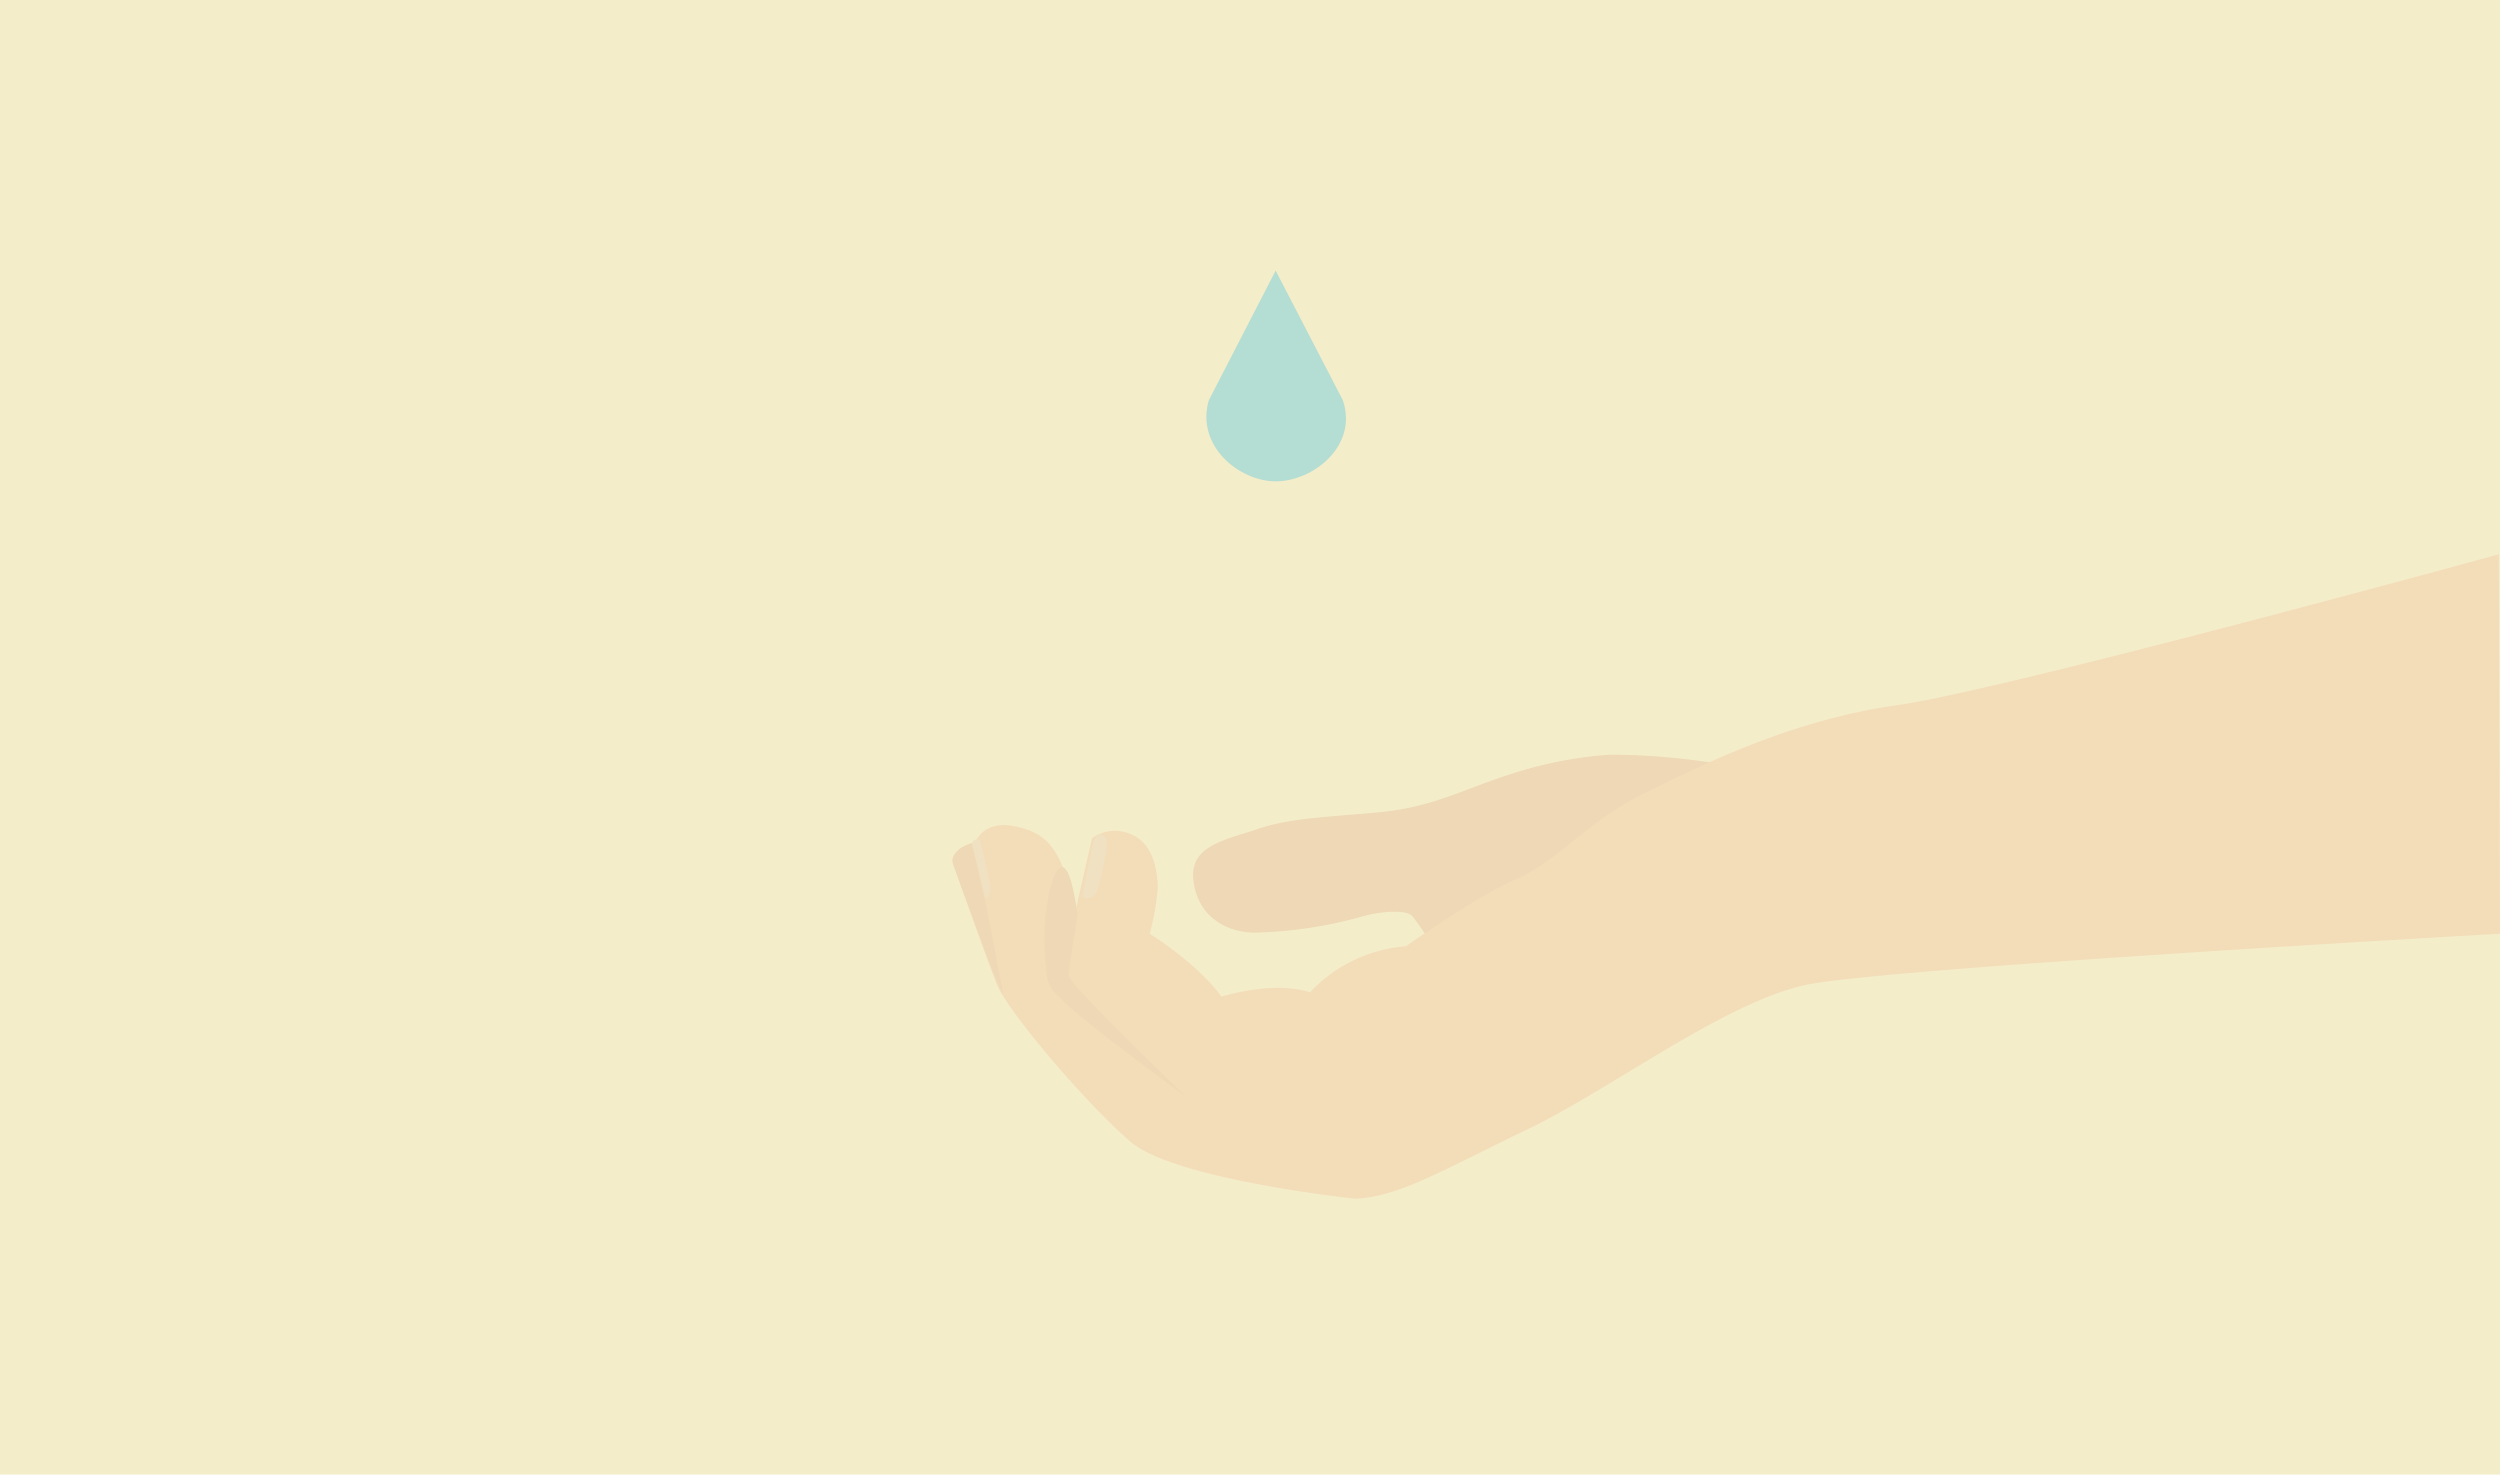 <svg id="Group_7061" data-name="Group 7061" xmlns="http://www.w3.org/2000/svg" width="1280" height="755" viewBox="0 0 1280 755">
  <rect id="Rectangle_107" data-name="Rectangle 107" width="1280" height="755" fill="#f4edc9"/>
  <g id="Group_5413" data-name="Group 5413" transform="translate(16 -18.497)" opacity="0.263">
    <g id="Group_485" data-name="Group 485" transform="translate(471.687 302.304)">
      <g id="Group_484" data-name="Group 484">
        <g id="Group_483" data-name="Group 483" transform="translate(0.046)">
          <path id="Path_1105" data-name="Path 1105" d="M-1339.267,899.607a345.983,345.983,0,0,0-61.67-5.646A211.364,211.364,0,0,0-1450.4,903.6c-27.007,8.64-40.781,17.443-70.212,20.024s-44.864,3.131-60.716,8.528-34.109,8.311-32.55,25.38,14.178,27.024,30.928,27.54a223.147,223.147,0,0,0,54.093-7.871c8.857-2.833,23.986-4.415,27.153-.555s7.706,10.873,7.706,10.873,45.711-19.833,54.19-23.844,53.081-29.348,66.534-40.163S-1339.267,899.607-1339.267,899.607Z" transform="translate(1737.102 -791.361)" fill="#db9d7d"/>
          <path id="Path_1106" data-name="Path 1106" d="M-850.493,1016.343s-312.324,17.536-354.307,25.981-100.831,53.675-143.9,74.312-65.421,34.468-87.976,35.365c0,0-92.51-9.718-115.122-29.259-23.183-20.032-62.687-66.627-68.259-80.419s-22.4-61.626-22.4-61.626-3.215-7.24,11.35-11.286c0,0,4.113-11.354,20.039-8.12s25.206,10.6,30.722,45.556l8.972-39.381a19.855,19.855,0,0,1,20-2.008c11.989,4.855,13.53,19.966,13.634,27.415a129.629,129.629,0,0,1-4.1,23.47s24.389,15.1,36.71,32.2c0,0,26.576-8.391,45.335-2.181a75.068,75.068,0,0,1,49.122-23.595s36.63-26.007,56.8-34.575,36.479-29.539,63.978-43.113,75.4-38.009,130.4-45.708,308.411-77.3,308.411-77.3Z" transform="translate(1642.76 -822.073)" fill="#f0ae8c"/>
        </g>
        <path id="Path_1107" data-name="Path 1107" d="M-1622.213,907.414c.73-3.513,3.514-5.6,6.171-3.185l.088.084c2.288,2.168-1.742,19.234-3.646,26.705a6.358,6.358,0,0,1-1.187,2.092,4.845,4.845,0,0,1-6.543,2.025,4.949,4.949,0,0,1-.523-.324h0Z" transform="translate(1694.116 -759.605)" fill="#e0bdaf"/>
        <path id="Path_1108" data-name="Path 1108" d="M-1632.634,904.154s6.005,27.406,6.934,31.427,8.884,46.106,8.884,46.106l-5.712-12.908-14.84-39.928-5.064-13.952a4.921,4.921,0,0,1,.117-3.855,12.826,12.826,0,0,1,4.672-4.851A38.679,38.679,0,0,1-1632.634,904.154Z" transform="translate(1642.771 -756.278)" fill="#db9d7d"/>
        <path id="Path_1109" data-name="Path 1109" d="M-1640.526,906.37l6.729,26.864s1.084,2.762,2.555-2.807c.79-2.99-5.193-26.3-5.193-26.3a2.666,2.666,0,0,0-3.677.827A2.654,2.654,0,0,0-1640.526,906.37Z" transform="translate(1650.498 -757.779)" fill="#e0bdaf"/>
        <path id="Path_1110" data-name="Path 1110" d="M-1615.162,931.537s-4.553,26.709-4.553,31.044,60.031,61.888,60.031,61.888-48.274-35.277-60.031-46.412-11.14-9.284-12.379-31.564S-1622.344,878.58-1615.162,931.537Z" transform="translate(1679.19 -746.762)" fill="#db9d7d"/>
      </g>
    </g>
    <path id="Path_2817" data-name="Path 2817" d="M430.913,188.953,396.519,122.6l-34.2,66.351c-6.841,23.161,15.344,41.527,34.3,41.527s42.211-18.077,34.3-41.527Z" transform="translate(240.618 34.46)" fill="#00aeef" fill-rule="evenodd"/>
  </g>
</svg>
